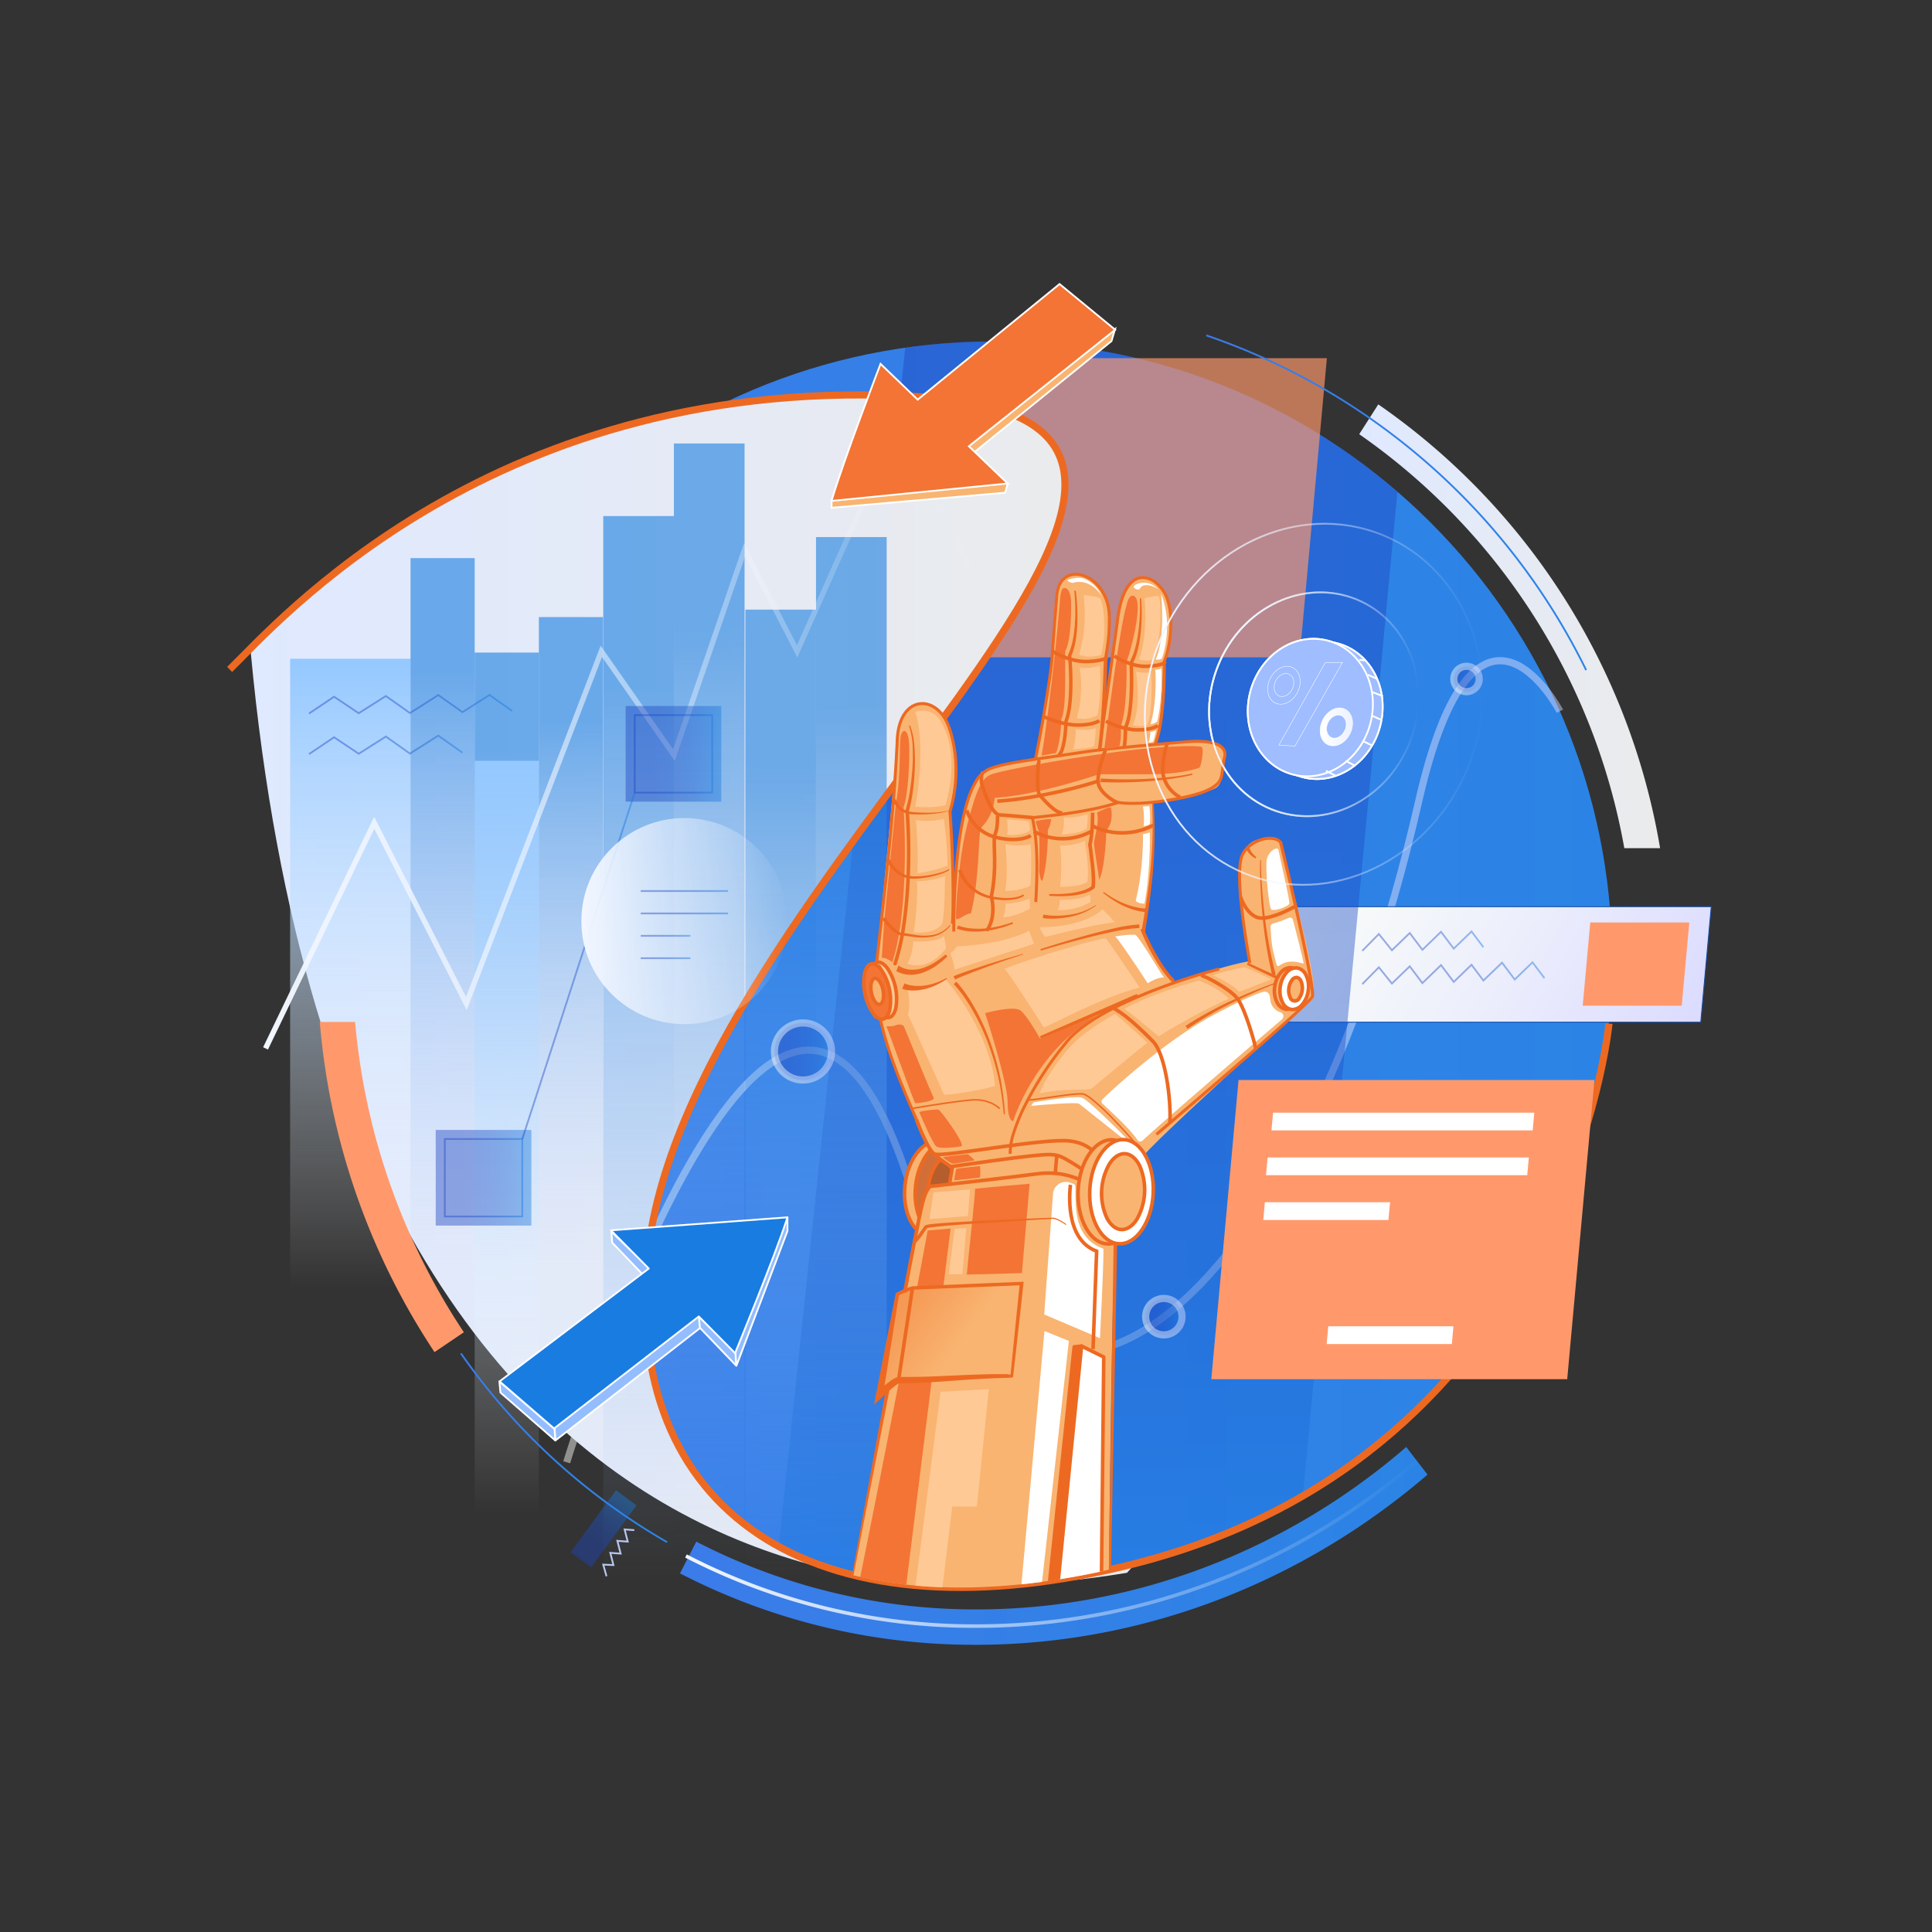 <svg xmlns="http://www.w3.org/2000/svg" xmlns:xlink="http://www.w3.org/1999/xlink" viewBox="0 0 1080 1080"><rect x="0" y="0" width="1080" height="1080" fill="#333333" stroke="none"/><defs><style>.cls-1,.cls-17,.cls-24,.cls-25,.cls-26,.cls-27,.cls-28,.cls-29,.cls-3,.cls-30,.cls-40,.cls-44,.cls-47,.cls-48,.cls-51,.cls-53,.cls-56,.cls-57,.cls-61,.cls-62,.cls-63,.cls-65,.cls-67,.cls-68,.cls-70,.cls-71,.cls-72,.cls-73{fill:none;}.cls-2{fill:url(#linear-gradient);}.cls-17,.cls-25,.cls-26,.cls-27,.cls-28,.cls-29,.cls-3,.cls-30,.cls-4,.cls-48,.cls-49,.cls-50,.cls-51,.cls-53,.cls-56,.cls-57,.cls-61,.cls-62,.cls-63,.cls-65,.cls-67,.cls-68,.cls-70,.cls-71,.cls-72,.cls-73{stroke-miterlimit:10;}.cls-17,.cls-3,.cls-63,.cls-65,.cls-67{stroke-width:4px;}.cls-3,.cls-63,.cls-65,.cls-67{opacity:0.47;}.cls-3{stroke:url(#linear-gradient-2);}.cls-4{stroke:#164da7;stroke-width:0.5px;fill:url(#linear-gradient-3);}.cls-26,.cls-27,.cls-28,.cls-29,.cls-31,.cls-5,.cls-52,.cls-53,.cls-54,.cls-55,.cls-56,.cls-57,.cls-64,.cls-66,.cls-70,.cls-71,.cls-72,.cls-73{opacity:0.43;}.cls-5{fill:url(#linear-gradient-4);}.cls-59,.cls-6{fill:#ff996c;}.cls-6{opacity:0.67;}.cls-7{fill:url(#linear-gradient-5);}.cls-8{fill:url(#linear-gradient-6);}.cls-9{fill:url(#linear-gradient-7);}.cls-10{fill:url(#linear-gradient-8);}.cls-11{fill:url(#linear-gradient-9);}.cls-12{fill:url(#linear-gradient-10);}.cls-13{fill:url(#linear-gradient-11);}.cls-14{fill:url(#linear-gradient-12);}.cls-15{fill:url(#linear-gradient-13);}.cls-16{fill:url(#linear-gradient-14);}.cls-17,.cls-32,.cls-33,.cls-34,.cls-40,.cls-41,.cls-42,.cls-44,.cls-45,.cls-46,.cls-47{stroke:#ed6921;}.cls-18{fill:#94bdff;}.cls-18,.cls-19,.cls-20,.cls-21,.cls-22,.cls-23,.cls-24,.cls-49,.cls-50{stroke:#fff;}.cls-18,.cls-19,.cls-47{stroke-linecap:round;}.cls-18,.cls-19,.cls-44{stroke-linejoin:round;}.cls-19{fill:#197ce1;}.cls-20{fill:#9fbdff;}.cls-21,.cls-22,.cls-23{stroke-width:0.25px;}.cls-21,.cls-22,.cls-26,.cls-27,.cls-28,.cls-29,.cls-30{fill-rule:evenodd;}.cls-21{fill:url(#linear-gradient-15);}.cls-22{fill:url(#linear-gradient-16);}.cls-23{fill:url(#linear-gradient-17);}.cls-25{stroke:url(#linear-gradient-18);}.cls-26{stroke:url(#linear-gradient-19);}.cls-27{stroke:url(#linear-gradient-20);}.cls-28{stroke:url(#linear-gradient-21);}.cls-29{stroke:url(#linear-gradient-22);}.cls-30{stroke:#b8c5ef;}.cls-31{fill:url(#linear-gradient-23);}.cls-32,.cls-35,.cls-46,.cls-49{fill:#f9b471;}.cls-32,.cls-33,.cls-34,.cls-40,.cls-41,.cls-42,.cls-44,.cls-45,.cls-47,.cls-61{stroke-width:2px;}.cls-33{fill:#d26f38;}.cls-34{fill:#b55d2c;}.cls-36,.cls-41{fill:#ffc995;}.cls-37{fill:#ed6921;}.cls-38,.cls-42,.cls-50{fill:#f37435;}.cls-39,.cls-45{fill:#fff;}.cls-43{fill:url(#linear-gradient-24);}.cls-46{stroke-width:2px;}.cls-48{stroke-width:3px;stroke:url(#linear-gradient-25);}.cls-51{stroke:url(#linear-gradient-30);}.cls-52{fill:url(#linear-gradient-31);}.cls-53{stroke:url(#linear-gradient-32);}.cls-54{fill:url(#linear-gradient-33);}.cls-55{fill:url(#linear-gradient-34);}.cls-56{stroke:url(#linear-gradient-35);}.cls-57{stroke:url(#linear-gradient-36);}.cls-58{fill:url(#linear-gradient-37);}.cls-60{fill:url(#linear-gradient-38);}.cls-61{stroke:url(#linear-gradient-39);}.cls-62{stroke:url(#linear-gradient-40);}.cls-63{stroke:url(#linear-gradient-41);}.cls-64{fill:url(#linear-gradient-42);}.cls-65{stroke:url(#linear-gradient-43);}.cls-66{fill:url(#linear-gradient-44);}.cls-67{stroke:url(#linear-gradient-45);}.cls-68{stroke:url(#linear-gradient-46);}.cls-69{fill:url(#linear-gradient-47);}.cls-70{stroke:url(#linear-gradient-48);}.cls-71{stroke:url(#linear-gradient-49);}.cls-72{stroke:url(#linear-gradient-50);}.cls-73{stroke:url(#linear-gradient-51);}</style><linearGradient id="linear-gradient" x1="209.2" y1="539.12" x2="901.2" y2="539.12" gradientUnits="userSpaceOnUse"><stop offset="0" stop-color="#3b7ce9"/><stop offset="1" stop-color="#2b84e5"/></linearGradient><linearGradient id="linear-gradient-2" x1="314.89" y1="592.66" x2="873.77" y2="592.66" gradientUnits="userSpaceOnUse"><stop offset="0" stop-color="#fbfef9"/><stop offset="0.52" stop-color="#eceefc"/><stop offset="1" stop-color="#dbdbff"/></linearGradient><linearGradient id="linear-gradient-3" x1="735.43" y1="481.24" x2="935.94" y2="597" xlink:href="#linear-gradient-2"/><linearGradient id="linear-gradient-4" x1="608.04" y1="190.89" x2="608.04" y2="887.35" gradientUnits="userSpaceOnUse"><stop offset="0" stop-color="#1b44c0"/><stop offset="0.31" stop-color="#1b47c2"/><stop offset="0.55" stop-color="#1b51c8"/><stop offset="0.77" stop-color="#1a62d1"/><stop offset="0.98" stop-color="#1979df"/><stop offset="1" stop-color="#197ce1"/></linearGradient><linearGradient id="linear-gradient-5" x1="140.11" y1="554.02" x2="634.64" y2="554.02" gradientUnits="userSpaceOnUse"><stop offset="0" stop-color="#dfe9ff"/><stop offset="1" stop-color="#ebebeb"/></linearGradient><linearGradient id="linear-gradient-6" x1="195.84" y1="368.25" x2="195.84" y2="719.91" gradientUnits="userSpaceOnUse"><stop offset="0" stop-color="#94c8ff"/><stop offset="1" stop-color="#fff" stop-opacity="0"/></linearGradient><linearGradient id="linear-gradient-7" x1="247.43" y1="311.99" x2="247.43" y2="707.44" gradientUnits="userSpaceOnUse"><stop offset="0.16" stop-color="#197ddf" stop-opacity="0.6"/><stop offset="1" stop-color="#acf" stop-opacity="0"/></linearGradient><linearGradient id="linear-gradient-8" x1="283.3" y1="364.78" x2="283.3" y2="707.44" xlink:href="#linear-gradient-7"/><linearGradient id="linear-gradient-9" x1="319.16" y1="344.95" x2="319.16" y2="707.44" xlink:href="#linear-gradient-7"/><linearGradient id="linear-gradient-10" x1="283.3" y1="425.28" x2="283.3" y2="845.79" xlink:href="#linear-gradient-6"/><linearGradient id="linear-gradient-11" x1="356.97" y1="288.48" x2="356.97" y2="883.65" xlink:href="#linear-gradient-7"/><linearGradient id="linear-gradient-12" x1="396.47" y1="247.91" x2="396.47" y2="883.65" xlink:href="#linear-gradient-7"/><linearGradient id="linear-gradient-13" x1="436.41" y1="340.78" x2="436.41" y2="883.65" xlink:href="#linear-gradient-7"/><linearGradient id="linear-gradient-14" x1="475.91" y1="300.23" x2="475.91" y2="883.65" xlink:href="#linear-gradient-7"/><linearGradient id="linear-gradient-15" x1="737.94" y1="406.33" x2="756.11" y2="406.33" gradientUnits="userSpaceOnUse"><stop offset="0" stop-color="#fff"/><stop offset="1" stop-color="#fff" stop-opacity="0.8"/></linearGradient><linearGradient id="linear-gradient-16" x1="708.64" y1="383.09" x2="726.81" y2="383.09" xlink:href="#linear-gradient-15"/><linearGradient id="linear-gradient-17" x1="710.96" y1="411.88" x2="754.48" y2="375.01" xlink:href="#linear-gradient-15"/><linearGradient id="linear-gradient-18" x1="675.37" y1="393.7" x2="793.49" y2="393.7" gradientUnits="userSpaceOnUse"><stop offset="0.01" stop-color="#f1f6ff"/><stop offset="1" stop-color="#f1f6ff" stop-opacity="0"/></linearGradient><linearGradient id="linear-gradient-19" x1="172.44" y1="393.6" x2="286.56" y2="393.6" xlink:href="#linear-gradient-4"/><linearGradient id="linear-gradient-20" x1="755.76" y1="545.88" x2="927" y2="546.8" gradientTransform="matrix(0.6, -0.01, -0.1, 0.99, 365.9, 6.47)" xlink:href="#linear-gradient-4"/><linearGradient id="linear-gradient-21" x1="752.66" y1="527.79" x2="866.77" y2="528.41" gradientTransform="matrix(0.6, -0.01, -0.1, 0.99, 365.9, 6.47)" xlink:href="#linear-gradient-4"/><linearGradient id="linear-gradient-22" x1="172.44" y1="416.29" x2="258.8" y2="416.29" xlink:href="#linear-gradient-4"/><linearGradient id="linear-gradient-23" x1="432.91" y1="587.79" x2="464.82" y2="587.79" xlink:href="#linear-gradient-4"/><linearGradient id="linear-gradient-24" x1="536.33" y1="2217.83" x2="446.33" y2="2283.03" gradientTransform="matrix(1, 0, 0, -1, 0, 2970)" gradientUnits="userSpaceOnUse"><stop offset="0" stop-color="#f9b471"/><stop offset="1" stop-color="#ed6921"/></linearGradient><linearGradient id="linear-gradient-25" x1="147.09" y1="409.72" x2="553.99" y2="409.72" xlink:href="#linear-gradient-18"/><linearGradient id="linear-gradient-30" x1="639.47" y1="393.7" x2="829.39" y2="393.7" xlink:href="#linear-gradient-18"/><linearGradient id="linear-gradient-31" x1="319.46" y1="875.23" x2="372.93" y2="875.23" gradientTransform="translate(59.17 621.51) scale(0.8 0.27)" xlink:href="#linear-gradient-4"/><linearGradient id="linear-gradient-32" x1="248.14" y1="658.37" x2="292.46" y2="658.37" xlink:href="#linear-gradient-4"/><linearGradient id="linear-gradient-33" x1="349.74" y1="421.42" x2="403.2" y2="421.42" xlink:href="#linear-gradient-4"/><linearGradient id="linear-gradient-34" x1="243.57" y1="658.37" x2="297.04" y2="658.37" xlink:href="#linear-gradient-4"/><linearGradient id="linear-gradient-35" x1="354.31" y1="421.42" x2="398.63" y2="421.42" xlink:href="#linear-gradient-4"/><linearGradient id="linear-gradient-36" x1="291.48" y1="539.89" x2="355.29" y2="539.89" xlink:href="#linear-gradient-4"/><linearGradient id="linear-gradient-37" x1="759.81" y1="350.09" x2="927.95" y2="350.09" xlink:href="#linear-gradient-5"/><linearGradient id="linear-gradient-38" x1="380.15" y1="864.17" x2="798.02" y2="864.17" xlink:href="#linear-gradient"/><linearGradient id="linear-gradient-39" x1="383" y1="862.21" x2="794.57" y2="862.21" xlink:href="#linear-gradient-18"/><linearGradient id="linear-gradient-40" x1="257.25" y1="809.4" x2="373.17" y2="809.4" xlink:href="#linear-gradient"/><linearGradient id="linear-gradient-41" x1="430.91" y1="587.79" x2="466.82" y2="587.79" xlink:href="#linear-gradient-2"/><linearGradient id="linear-gradient-42" x1="640.42" y1="736.02" x2="660.78" y2="736.02" xlink:href="#linear-gradient-4"/><linearGradient id="linear-gradient-43" x1="638.42" y1="736.02" x2="662.78" y2="736.02" xlink:href="#linear-gradient-2"/><linearGradient id="linear-gradient-44" x1="812.68" y1="379.56" x2="826.88" y2="379.56" xlink:href="#linear-gradient-4"/><linearGradient id="linear-gradient-45" x1="810.68" y1="379.56" x2="828.88" y2="379.56" xlink:href="#linear-gradient-2"/><linearGradient id="linear-gradient-46" x1="674.14" y1="280.9" x2="887.12" y2="280.9" xlink:href="#linear-gradient"/><linearGradient id="linear-gradient-47" x1="324.98" y1="514.6" x2="440.2" y2="515.22" xlink:href="#linear-gradient-18"/><linearGradient id="linear-gradient-48" x1="358.17" y1="498.09" x2="407" y2="498.09" xlink:href="#linear-gradient-4"/><linearGradient id="linear-gradient-49" x1="358.17" y1="510.61" x2="407" y2="510.61" xlink:href="#linear-gradient-4"/><linearGradient id="linear-gradient-50" x1="358.17" y1="523.13" x2="385.96" y2="523.13" xlink:href="#linear-gradient-4"/><linearGradient id="linear-gradient-51" x1="358.17" y1="535.65" x2="385.96" y2="535.65" xlink:href="#linear-gradient-4"/></defs><title>comission</title><g id="Layer_6" data-name="Layer 6"><path class="cls-1" d="M899.42,572.2c24.85-23.87-124-233.44-241.73-309.53-201.54-130.21-278.66,232.4-296,443.4C349.82,850,461.14,918.67,634.64,874,874.74,812.13,899.42,572.2,899.42,572.2"/><path class="cls-2" d="M555.2,190.89c191.09,0,346,154.91,346,346S737.44,887.35,546.34,887.35,209.2,728,209.2,536.89,364.11,190.89,555.2,190.89Z"/><path class="cls-3" d="M872,397.57s-47-89.66-79,50.58c-66.18,289.79-219.4,409.48-286.12,208.79C432.57,433.47,316.8,817.42,316.8,817.42"/><polygon class="cls-4" points="720.65 506.84 956.6 506.84 950.73 571.4 714.78 571.4 720.65 506.84"/><path class="cls-5" d="M434.92,868.19a329.65,329.65,0,0,0,111.42,19.16c65.74,0,128.24-18.86,181.95-51.38l52.88-561.1a344.64,344.64,0,0,0-226-84,349.42,349.42,0,0,0-49.15,3.49Z"/><polygon class="cls-6" points="542.78 200.22 741.73 200.22 726.5 367.47 527.56 367.47 542.78 200.22"/><path class="cls-7" d="M630,879.21C453.18,908,349.82,850,361.66,706.07,379,495.07,755.3,237.35,515.84,221.91S139.67,359.32,140.11,364C197.22,980.13,610,881.4,610,881.4L634.64,874"/><rect class="cls-8" x="162.19" y="368.25" width="67.3" height="351.66"/><rect class="cls-9" x="229.49" y="311.99" width="35.87" height="395.45"/><rect class="cls-10" x="265.36" y="364.78" width="35.87" height="342.66"/><rect class="cls-11" x="301.23" y="344.95" width="35.87" height="362.48"/><rect class="cls-12" x="265.36" y="425.28" width="35.87" height="420.51"/><rect class="cls-13" x="337.22" y="288.48" width="39.5" height="595.17"/><rect class="cls-14" x="376.72" y="247.91" width="39.5" height="635.74"/><rect class="cls-15" x="416.66" y="340.78" width="39.5" height="542.87"/><rect class="cls-16" x="456.16" y="300.23" width="39.5" height="583.42"/><path class="cls-17" d="M128.37,374.21c24.85-23.87,148-167.74,387.47-152.3S379,495.07,361.66,706.07C349.82,850,461.05,918.31,634.64,874,876.83,812.13,899.42,572.2,899.42,572.2"/><path class="cls-18" d="M310.42,805.27l-.82-13.49c29.84-21.65,80.21-70.2,82-71.31s-1.49,12.53,0,21.7Z"/><path class="cls-18" d="M411.65,763.46l-.82-7.07c4.15-6.06-11.45-36.88,0-32.65-11.45-9.38,8.92-28.84,29.37-43.21v7.58Z"/><path class="cls-18" d="M411.51,763.37l-20.26-21.13-.57-6.22,20.4,19.69Z"/><path class="cls-18" d="M362.52,715.81l-20.26-21.13-.57-6.23,20.4,19.7Z"/><path class="cls-18" d="M310.38,805.2l-30.64-26.75-.57-6.22L310,798.82Z"/><path class="cls-19" d="M362.68,709.12l-83.4,63.08,30.45,26.32,80.91-62.62,20.27,20.51s22.33-54.18,29.29-75.91l-98.66,7.27Z"/><path class="cls-20" d="M771.58,405.59c-5.28,20.81-24.68,33.62-43.16,28.92s-29.41-25.2-24.12-46S729,354.9,747.45,359.59,776.86,384.79,771.58,405.59Z"/><path class="cls-20" d="M766.13,404.07c-5.28,20.8-24.68,33.61-43.16,28.92s-29.41-25.21-24.13-46,24.69-33.61,43.16-28.92S771.41,383.27,766.13,404.07Z"/><path class="cls-21" d="M754.72,410.06c2.67-5.49,1.38-11.62-2.87-13.68s-9.86.72-12.52,6.21-1.38,11.62,2.87,13.68S752.06,415.56,754.72,410.06Zm-3-1.62c1.61-3.33.83-7-1.74-8.29s-6,.44-7.59,3.76-.83,7,1.74,8.29S750.07,411.76,751.69,408.44Z"/><path class="cls-22" d="M725.42,386.82c2.67-5.49,1.38-11.62-2.87-13.68s-9.86.72-12.52,6.21S708.65,391,712.9,393,722.76,392.32,725.42,386.82Zm-3-1.62c1.61-3.33.83-7-1.74-8.29s-6,.44-7.59,3.76-.83,7,1.74,8.29S720.77,388.52,722.39,385.2Z"/><path class="cls-23" d="M723.88,417.07l-9-.53,26-46.22h9.56Z"/><path class="cls-24" d="M759.94,368.83l3.47.46"/><path class="cls-24" d="M764.63,377.19l5.25,2.37"/><path class="cls-24" d="M767.12,386.9l5.81,2.2"/><path class="cls-24" d="M766.68,400l5.25,2.31"/><path class="cls-24" d="M761.63,414.14l5.08,2.45"/><path class="cls-24" d="M752.17,425.28l5.55,2.89"/><path class="cls-24" d="M741.24,430.88l5.55,2.89"/><path class="cls-25" d="M789,412.56c-11.76,33.12-45.79,51.14-75.75,40.78S668.09,408,679.86,374.83s45.79-51.14,75.75-40.78S800.77,379.43,789,412.56Z"/><polyline class="cls-26" points="172.72 398.89 186.74 389.47 200.53 398.69 215.71 389.07 229.16 398.6 245.01 388.54 258.51 398.1 273.64 388.5 286.27 397.45"/><polyline class="cls-27" points="863.33 546.75 856.69 537.95 846.74 547.55 839.65 538.14 829.23 548.12 822.59 539.31 812.64 548.91 805.55 539.5 795.13 549.56 788.06 540.17 778.09 549.8 770.78 540.73 761.51 550.15"/><polyline class="cls-28" points="761.51 531.54 770.78 522.12 778.09 531.2 788.06 521.57 795.13 530.95 805.55 520.89 812.64 530.31 822.59 520.7 829.23 529.51"/><polyline class="cls-29" points="172.72 421.56 186.74 412.13 200.53 421.35 215.71 411.73 229.16 421.26 245.01 411.2 258.51 420.77"/><polyline class="cls-30" points="339.04 881.13 337.21 874.63 342.9 874.88 341.16 868.05 346.93 868.48 345.11 861.34 350.9 861.77 349.16 854.96 354.58 855.36"/><circle class="cls-31" cx="448.87" cy="587.79" r="15.96"/><path class="cls-32" d="M524.78,638c4.27.47,8,3.69,10.4,8.79s3.57,11.91,2.77,19.28-3.38,13.79-6.86,18.23-7.78,6.8-12.05,6.33-8-3.69-10.4-8.78-3.57-11.92-2.77-19.28,3.38-13.79,6.86-18.23S520.51,637.54,524.78,638Z"/><path class="cls-33" d="M530.7,638.28c4.27.46,8,3.68,10.4,8.78s3.58,11.92,2.77,19.28-3.38,13.79-6.86,18.23-7.78,6.8-12,6.34-8-3.69-10.4-8.79-3.57-11.91-2.77-19.28,3.39-13.79,6.87-18.23S526.44,637.81,530.7,638.28Z"/><path class="cls-34" d="M529.56,647.08c2.19.24,4.19,2.22,5.53,5.71a31.88,31.88,0,0,1-2.81,25.76c-2.06,3.11-4.44,4.62-6.63,4.38s-4.2-2.23-5.54-5.71a32,32,0,0,1,2.81-25.76C525,648.35,527.36,646.84,529.56,647.08Z"/><path class="cls-35" d="M733.81,556.55c3.88-5.18-10.88-58.77-18.7-86.26-27.5-8.16-25.43,21.09-16.48,67-17.51,3-41.06,12.47-42.21,11.81-3.39-1.94-17.75-24.8-17.23-27.49,8.91-45.76,3.95-72.8,5.64-73.13,42.94-8.28,35.83-5.62,39.32-21s-13.8-13.28-13.8-13.28l-25.52,2c5-10.39,4.63-31.55,5.77-46.38a37.51,37.51,0,0,0,2.67-10.55c3.9-27.53-8.36-40.91-20-34.1-5.66,3.31-7.91,17.79-9.64,30.14-1.57,11.18-5.08,33.13-7.52,48.21A290.89,290.89,0,0,0,618.28,368c2.28-12.17,2.56-23.67,1-30.32-3.44-14.68-17-18-21.94-15.65-9.1,4.29-7.83,17.71-9.1,47.11-2.58,17.56-4.72,31.95-9.51,54.3-.81,3.78-28.19,2-32.47,11.65-15.78,35.63-11.61,72.85-13.45,82.77,0-16.53-.28-43.67-1.61-63.43-.17-2.57,2-12.35,2.64-19.34,4.52-50.77-29.78-47.95-31.56-28.12-3.29,36.75-9.08,101.23-13.5,139.87-2,17.85,24.19,87.32,32.16,97.27.94,1.18,2.06,4,10.55,7.25-.44,1.64.72,8.49,0,10-1.62,3.53-11.87-.64-13.48,4.35-6.33,19.54-30.61,159.72-41.48,214.74,39.64,10,88.14,9.46,143.41-3,.26-32.33,1.8-168.73,3.57-178.18,2.43-12.94,13.26-44.94,13.26-49.79S729,563,733.81,556.55Z"/><path class="cls-36" d="M633.17,405.38c4.07-8.51,3-23.49,1.88-29.91a27.34,27.34,0,0,0,8.37.49c.5,7.14.76,23-2.21,29.42A16.5,16.5,0,0,1,633.17,405.38Z"/><path class="cls-37" d="M601.34,330.15a109.54,109.54,0,0,1,.89,18.46,76.12,76.12,0,0,1-.88,9.26,37.66,37.66,0,0,1-2.58,9.06h0l.09-.52a161.31,161.31,0,0,1,.66,18.65c-.07,3.11-.26,6.23-.64,9.35a39.94,39.94,0,0,1-2.1,9.27l.07-.36a76.86,76.86,0,0,1-.82,9.93,38.89,38.89,0,0,1-1,4.93,18.75,18.75,0,0,1-.9,2.46,6.9,6.9,0,0,1-1.67,2.35l-1.25-1.56a8.65,8.65,0,0,0,1.9-3.8,37.68,37.68,0,0,0,1-4.68,77.83,77.83,0,0,0,.79-9.66v-.18l.07-.17a38.11,38.11,0,0,0,2-8.78c.37-3,.56-6.08.63-9.15a159.39,159.39,0,0,0-.65-18.41l0-.25.11-.27h0a35.56,35.56,0,0,0,2.69-8.52,73.61,73.61,0,0,0,1.13-9,108.25,108.25,0,0,0-.34-18.27Z"/><path class="cls-37" d="M637.92,334.44a108.63,108.63,0,0,1-.19,18.48,73.72,73.72,0,0,1-1.43,9.19,37.28,37.28,0,0,1-3.1,8.89h0l.12-.52c.24,6.17.35,12.36,0,18.56a91.12,91.12,0,0,1-.89,9.3A35.82,35.82,0,0,1,630,407.5l.09-.42a65.51,65.51,0,0,1-.64,10.88l-2-.33a62.51,62.51,0,0,0,.61-10.55v-.22l.1-.21A33.63,33.63,0,0,0,630.5,398a85.53,85.53,0,0,0,.87-9.09c.3-6.1.19-12.24,0-18.38v-.25l.14-.27h0a35.86,35.86,0,0,0,3.21-8.34,74.18,74.18,0,0,0,1.69-8.94,108.13,108.13,0,0,0,.79-18.26Z"/><path class="cls-38" d="M518.6,687.84c-10.9,58.95-28.78,149.84-37.72,193.72a228.3,228.3,0,0,0,25.74,4.31l24.76-199.1-9.52.81Z"/><path class="cls-39" d="M677.87,567.65c-23.45,12.5-50,35.7-61.61,46.87a1.64,1.64,0,0,0,0,2.37c5.57,5.25,15.48,14.19,19.55,20.33a1.88,1.88,0,0,0,2.79.44c11.89-10.95,53-46.44,78-67.82a2.34,2.34,0,0,0-.86-4,8,8,0,0,1-5.57-6.45l-.39-2.59a2.84,2.84,0,0,0-3.5-2.36C702.6,555.42,696.32,557.8,677.87,567.65Z"/><path class="cls-40" d="M532.49,651.64,530.73,662m60-16-.83,10"/><path class="cls-39" d="M614.89,748.05l-31.18-13.26,4.93-67.21a7.15,7.15,0,0,1,10-6.29l1.84.69c2.8,1-4.83,28.69,16.24,36C617.38,698.24,614.89,748.05,614.89,748.05Z"/><path class="cls-37" d="M619.83,877.55l1.23-.29,3.49-184.8-2,0Z"/><path class="cls-36" d="M692.78,554.39c-4.07-4.07-11.39-7.75-14.54-9.09,5-2.15,13.48-3.9,17.09-4.5,3,.52,11.44,4.67,15.27,6.69Z"/><path class="cls-37" d="M531,453.72l-.79-.26-.06.18,0,.18Zm-29.53-37.79.83,0v0ZM489.79,540.41l-.83-.09Zm43.49-24c1.22-22.35-1-59-1.46-62.83l-1.66.21c.47,3.73,2.67,40.29,1.45,62.52ZM531.78,454c2.75-8.4,6.4-28.2-.49-47.72l-1.57.56c6.72,19.05,3.15,38.45.48,46.64Zm-.49-47.72c-3.48-9.87-11-15-18-13.6s-12.64,9.07-12.64,23.27h1.66c0-13.88,5.48-20.5,11.3-21.64s12.81,3.11,16.13,12.53Zm-30.66,9.63c-2.13,45.78-8.83,97.79-11.67,124.43l1.66.18c2.83-26.59,9.54-78.68,11.67-124.53ZM489,540.32c-1.8,16.83,3.3,36.4,9.28,53.2,3,8.41,6.23,16.16,8.95,22.55s4.94,11.41,5.92,14.39l1.58-.52c-1-3.07-3.25-8.17-6-14.53s-5.94-14.09-8.92-22.45c-6-16.75-10.95-36-9.19-52.46Z"/><path class="cls-37" d="M551.79,430.46l-.37-.75Zm132.77-7.36-.81-.18ZM625.2,448.55l.12-.82-.2,0-.19.07Zm-18.77-28.23-.12-.82Zm55.63-5.55.08.83ZM534,520.68a416.61,416.61,0,0,1,2.2-43.69c1.14-10.29,2.87-20.66,5.48-29a48.69,48.69,0,0,1,4.58-10.72,15.48,15.48,0,0,1,5.89-6l-.74-1.49a17.07,17.07,0,0,0-6.58,6.67,50.17,50.17,0,0,0-4.74,11.09c-2.66,8.51-4.4,19-5.55,29.34a417.32,417.32,0,0,0-2.2,43.87Zm149.74-97.76c-.6,2.71-.88,4.93-1.11,6.78a27.53,27.53,0,0,1-.77,4.59,7.19,7.19,0,0,1-1.92,3.25,18.21,18.21,0,0,1-4.87,3.22l.75,1.49a19.76,19.76,0,0,0,5.3-3.53,8.93,8.93,0,0,0,2.34-4,30.26,30.26,0,0,0,.83-4.85,63.68,63.68,0,0,1,1.07-6.63Zm-8.67,17.84c-4.6,2.31-13.89,4.55-23.69,6s-19.88,2-26.07,1l-.25,1.65c6.44,1,16.74.41,26.56-1s19.34-3.68,24.2-6.12Zm-50.15,7c-15.75,5.33-38.87,7.48-49.19,8.66l.19,1.66c10.22-1.17,33.57-3.34,49.53-8.75Zm-48.57,9.49c1.82,9.59,3.39,19.72,1.82,46.95l1.67.1c1.57-27.35,0-37.62-1.86-47.36Zm-24.2-26.06c3.67-1.83,9.17-3.12,17.87-4.57s20.42-3,36.53-5.48l-.25-1.65c-16.07,2.45-27.86,4-36.56,5.49s-14.41,2.76-18.33,4.72Zm54.4-10.05c13.16-2,45-4.6,55.58-5.55l-.15-1.66c-10.56.95-42.45,3.54-55.68,5.56Zm55.58-5.55c7.53-.68,13.4-.3,17.15,1a7.67,7.67,0,0,1,3.85,2.55,4.49,4.49,0,0,1,.61,3.74l1.62.36a6.12,6.12,0,0,0-.87-5.06,9.26,9.26,0,0,0-4.66-3.16c-4.09-1.46-10.24-1.8-17.85-1.12Z"/><path class="cls-40" d="M609.19,471.46c.77,6.48,2.77,18.61,1.83,24.66"/><path class="cls-37" d="M588.32,364.68l-.83-.06v.06Zm2.38-31,.83.07h0Zm-3.21,31c0,2.89-1,11.16-2.72,22s-4,24.19-6.68,37.2l1.64.33c2.64-13,5-26.41,6.69-37.27s2.74-19.24,2.74-22.29Zm4-31c.32-5.38,2.25-8.69,4.79-10.38s5.9-1.89,9.32-.67c6.83,2.45,13.67,10.5,13.67,22.31H621c0-12.46-7.22-21.17-14.77-23.88-3.78-1.35-7.71-1.21-10.8.85s-5.19,5.94-5.54,11.67ZM619.31,345c0,11.64-.75,13.82-2.12,23.21l1.65.24C620.2,359.06,621,356.74,621,345Zm-29.44-11.38c-.48,5.62-1.62,19.7-2.38,31l1.66.11c.76-11.33,1.9-25.39,2.38-31Z"/><path class="cls-40" d="M618.06,368c-.87,35.07-3.36,51-3.36,51"/><path class="cls-37" d="M624.68,347l.82.12h0Zm27.78-12.35-.78.28Zm-1.66,35.22-.76-.34-.07.17v.18Zm-25.3-22.77c1-8.65,2.93-14.45,5.26-18.11s5-5.12,7.6-5.28a11.11,11.11,0,0,1,7.78,3.1,20,20,0,0,1,5.54,8.12l1.56-.57a21.62,21.62,0,0,0-6-8.81,12.78,12.78,0,0,0-9-3.51c-3.25.2-6.37,2.08-8.9,6.06s-4.49,10-5.51,18.81Zm26.18-12.17c1.94,5.34,2.33,12.18,1.82,18.65S651.59,366,650,369.5l1.53.67a55.66,55.66,0,0,0,3.59-16.49c.52-6.58.14-13.7-1.92-19.35Zm-27.83,12L615,410l1.65.24,8.87-63.11Zm26.12,23c.1,5.33,0,14-.73,22.74s-2,17.44-4.16,22.84l1.54.62c2.28-5.65,3.57-14.56,4.28-23.32s.84-17.53.74-22.91Z"/><path class="cls-37" d="M644.88,448.58a258.39,258.39,0,0,1-.21,36.49c-.93,12.14-2.73,24.2-4.59,36.2l-2-.32c2-12,4-23.94,5.14-36a257.62,257.62,0,0,0,.79-36.33Z"/><path class="cls-37" d="M581.62,530.58c9-2.91,18.1-5.64,27.25-8.13,4.58-1.24,9.18-2.42,13.82-3.46a84.28,84.28,0,0,1,14.22-2.21v2a81,81,0,0,0-13.86,1.89c-4.63.93-9.23,2-13.82,3.16-9.17,2.29-18.3,4.83-27.36,7.56Z"/><path class="cls-40" d="M581.71,580.14l54.2-23.62"/><path class="cls-37" d="M715,471c3.38,13.84,8.21,34.48,12,52.12,1.9,8.83,3.53,16.9,4.58,23,.53,3.05.91,5.59,1.11,7.48.1,1,.15,1.72.16,2.29a6.21,6.21,0,0,1,0,.69,1.78,1.78,0,0,1,0,.2.31.31,0,0,1,0,.07l1.53.66a4.25,4.25,0,0,0,.21-1.63c0-.65-.06-1.48-.16-2.45-.21-2-.6-4.53-1.13-7.59-1.06-6.13-2.69-14.22-4.59-23.06-3.79-17.66-8.62-38.31-12-52.16Zm17.76,85.84v0l0,.07-.15.22c-.14.18-.34.41-.58.68-.5.56-1.2,1.28-2.08,2.15-1.76,1.74-4.23,4.05-7.24,6.81-6,5.5-14.19,12.74-23.2,20.62-18,15.76-39.39,34-53.57,46.09l1.08,1.27c14.18-12,35.55-30.34,53.58-46.1,9-7.88,17.2-15.13,23.24-20.65,3-2.76,5.5-5.09,7.28-6.85.89-.89,1.62-1.63,2.15-2.22.26-.3.48-.56.66-.79a3.72,3.72,0,0,0,.41-.66Z"/><path class="cls-37" d="M694.36,478.3l.77.33ZM596.51,582.19l-.64-.53Zm103-43.93c-1.47-8.32-3.55-20.94-4.76-32.67-.61-5.86-1-11.48-1-16.22s.42-8.53,1.35-10.74l-1.54-.65c-1.06,2.55-1.47,6.6-1.47,11.39a162,162,0,0,0,1,16.39c1.22,11.79,3.31,24.45,4.77,32.79Zm-4.41-59.63c1.7-4.07,5.89-7.12,10.23-8.46a14.16,14.16,0,0,1,6.09-.61,5.84,5.84,0,0,1,4.07,2.21l1.35-1a7.49,7.49,0,0,0-5.17-2.89,15.83,15.83,0,0,0-6.83.67c-4.65,1.43-9.33,4.75-11.28,9.4Zm-13.76,62.24a337.84,337.84,0,0,0-45,15.32c-16.59,7.06-32.57,15.84-40.54,25.47l1.28,1.06c7.69-9.28,23.33-17.94,39.91-25a337.7,337.7,0,0,1,44.73-15.24Zm-85.5,40.79a190.68,190.68,0,0,0-23.57,35.86,105.57,105.57,0,0,0-6.4,15.6,36.09,36.09,0,0,0-2,11.91l1.67-.1a34.44,34.44,0,0,1,1.88-11.32,104,104,0,0,1,6.3-15.35,189.23,189.23,0,0,1,23.36-35.54Z"/><path class="cls-37" d="M698.55,473.89a5.4,5.4,0,0,0,.5,1.4,9.66,9.66,0,0,0,.86,1.39,11.93,11.93,0,0,0,2.38,2.38l-.52.81a13.07,13.07,0,0,1-3-2.22,12.49,12.49,0,0,1-1.23-1.46,7.6,7.6,0,0,1-.95-1.82Z"/><path class="cls-37" d="M534.6,548.76a64,64,0,0,1,6.19,8c1.89,2.77,3.56,5.68,5.17,8.61a126,126,0,0,1,8,18.33A148.19,148.19,0,0,1,559.29,603a159.17,159.17,0,0,1,2.52,19.81l-.72.05a158.66,158.66,0,0,0-2.82-19.65,147.49,147.49,0,0,0-5.54-19,125.33,125.33,0,0,0-8.24-18c-1.64-2.86-3.32-5.7-5.22-8.38a62.48,62.48,0,0,0-6.11-7.65Z"/><path class="cls-41" d="M490.44,537.92c1.6-.34,3.61.71,5.57,3.3a30.6,30.6,0,0,1,4.76,22.27c-.74,3.17-2.14,4.94-3.74,5.29s-3.61-.71-5.58-3.3a30.5,30.5,0,0,1-4.75-22.27C487.43,540.05,488.83,538.27,490.44,537.92Z"/><path class="cls-42" d="M487.05,538.83c1.61-.34,3.61.71,5.58,3.3a30.53,30.53,0,0,1,4.75,22.27c-.73,3.16-2.13,4.94-3.74,5.29s-3.61-.71-5.57-3.3a30.44,30.44,0,0,1-4.76-22.27C484.05,541,485.45,539.18,487.05,538.83Z"/><path class="cls-43" d="M565.6,769.2l5.49-51.75c-3,0-60.42,2.46-60.42,2.46-1.21,0-7,2.43-9.07,3.57l-10,56.21c1.32-1.2,8.54-8.11,10.94-8.11C524.13,771.58,542.63,769.2,565.6,769.2Z"/><path class="cls-37" d="M564.93,768.46c1.66-17.11,3.35-34.09,5.16-51.12l1,1.11L536,719.88l-17.54.72-4.38.17-2.2.09-1.09,0a1.44,1.44,0,0,0-.37.05c-.14,0-.3.07-.46.11a54.12,54.12,0,0,0-7.89,3.29h0l.51-.71-9,56.39-3.3-1.82h0a87.25,87.25,0,0,1,7.53-6.28,20.15,20.15,0,0,1,2.25-1.41l.66-.32.8-.29a5.52,5.52,0,0,1,1.09-.16h.6c1.59,0,3.18,0,4.78,0,6.36,0,12.74-.24,19.13-.52s12.79-.6,19.2-.81q4.81-.16,9.63-.23l4.81,0h1.09l1,0C563.53,768.29,564.21,768.38,564.93,768.46Zm1.34,1.49c-.89.09-1.81.19-2.74.25l-1.41.07-1.31,0-4.78.16q-4.78.19-9.57.48c-6.38.38-12.76.87-19.15,1.31s-12.81.82-19.24,1c-1.61.06-3.22.08-4.83.11h-.61c-.11,0,0,0-.09,0l-.32.13-.41.22A16.72,16.72,0,0,0,500,775a85.42,85.42,0,0,0-7,6.21h0l-4.42,3.93,1.12-5.75,10.94-56.05.09-.49.42-.21h0c1.36-.72,2.7-1.3,4.07-1.89a41.47,41.47,0,0,1,4.23-1.56c.19-.06.38-.11.61-.16a4.41,4.41,0,0,1,.71-.08l1.1,0,2.19-.08,4.39-.18,17.55-.72,35.11-1.43,1.11-.05-.12,1.15C570.23,735,568.27,752.55,566.27,770Z"/><path class="cls-44" d="M520.06,663.2c14.56-1.62,46.74-5.27,59-6.94,15.26-2.08,24.27,2.78,32.6,6.94,6.66,3.33,12.94,17.34,15.26,23.93"/><path class="cls-44" d="M512.3,625.92c2.09,5.65,7,17.38,10,19.14,3.76,2.2,61.27-9.11,75.92-7.22,8.45,1.1,11.7,4.66,14.28,6.73"/><path class="cls-44" d="M520.28,663.15c-.79.26-2.67,2-4.55,9.22s-7.63,37.23-10,50.14"/><path class="cls-37" d="M586.79,883.69c1.68-.24,3.38-.51,5.07-.78l12.78-130.43-4.16.4Z"/><path class="cls-37" d="M604.54,751.48l-4.15.41a1,1,0,0,0-.9.89L585.78,883.83l2-.28L601.39,753.8l2.13-.21L590.84,883.07l2-.32,12.75-130.17a1,1,0,0,0-.28-.81A1,1,0,0,0,604.54,751.48Z"/><path class="cls-39" d="M591.68,882.94q11.82-1.86,24.1-4.51L617,758.59l-12.43-6.15Z"/><path class="cls-37" d="M617.46,757.69,605,751.54a1,1,0,0,0-1.44.8L590.66,883.1l2-.32L605.43,754,616,759.21l-1.24,119.44,2-.43L618,758.6A1,1,0,0,0,617.46,757.69Z"/><path class="cls-40" d="M598.38,662.3c-.27,2.4-3.73,30.37,14.64,37.12l-2,54.7"/><path class="cls-37" d="M704.88,480.85c0,5.39.29,10.77.67,16.14s.91,10.74,1.57,16.08a233.69,233.69,0,0,0,6,31.66l-1.94.5a235.44,235.44,0,0,1-5.28-32q-.81-8.07-1.2-16.16c-.27-5.4-.41-10.8-.3-16.2Z"/><path class="cls-37" d="M715.58,549c-4.56,1.63-9.06,3.46-13.5,5.4s-8.85,4-13.19,6.14a206.94,206.94,0,0,0-25.06,14.59l-1.12-1.65a207.38,207.38,0,0,1,25.64-14.07q6.61-3.09,13.38-5.83c4.51-1.83,9.06-3.55,13.69-5.07Z"/><path class="cls-40" d="M622.74,563.77c8.38,4.45,20.14,16.81,21.48,18.07,7.18,6.78,10.55,32.73,9.75,46.3"/><path class="cls-40" d="M671.2,545.17c1.57,0,15.45,7.07,20.16,12.57s10.74,27.77,10.74,29.08"/><path class="cls-37" d="M697.53,538.12c4.91,2.29,9.84,4.57,14.79,6.74,1.25.54,2.45,1.07,3.72,1.51s2.57,1,3.82,1.61a22.67,22.67,0,0,1,7,4.82l-1.51,1.3a20.89,20.89,0,0,0-6.27-4.48c-1.17-.61-2.39-1.14-3.63-1.64s-2.55-1.06-3.78-1.62c-4.93-2.3-9.8-4.68-14.66-7.09Z"/><path class="cls-37" d="M509.14,619.31c8.41-1.42,16.84-2.76,25.31-3.88,2.11-.28,4.23-.54,6.36-.76a33.23,33.23,0,0,1,6.47-.2,22.25,22.25,0,0,1,6.32,1.5,16.31,16.31,0,0,1,5.52,3.49l-.61.58a15.68,15.68,0,0,0-5.23-3.29,21.14,21.14,0,0,0-6.08-1.43,31.7,31.7,0,0,0-6.3.2c-2.12.22-4.23.48-6.34.76-8.44,1.13-16.87,2.48-25.27,3.91Z"/><path class="cls-37" d="M575.35,614.42c1.41,0,2.89-.25,4.34-.44l4.39-.61,8.78-1.25c2.93-.39,5.86-.77,8.83-1,.74-.07,1.49-.08,2.24-.1l1.14,0,.63.12.56.19a18.27,18.27,0,0,1,3.87,2.38,129.68,129.68,0,0,1,13,12.1c4.1,4.29,8.12,8.58,11.91,13.2l-.67.5c-3.71-4.52-7.77-8.86-11.85-13.1a127.35,127.35,0,0,0-12.92-12,17.83,17.83,0,0,0-3.66-2.26l-.48-.17-.46-.08-1.08,0c-.72,0-1.45,0-2.18.1-2.93.22-5.85.6-8.78,1l-8.77,1.25-4.39.62c-1.47.19-2.92.4-4.46.45Z"/><path class="cls-40" d="M532.47,652.72a73.65,73.65,0,0,1-10.75-8"/><path class="cls-40" d="M530.36,652.3c11.7-1.69,37.19-5.26,45.59-6.1,10.5-1.05,14.08-1.47,19.33,1.47,4.2,2.36,9,5.47,10.92,6.73"/><path class="cls-39" d="M720.36,513.11a57.27,57.27,0,0,1-8.82,3.2,1.7,1.7,0,0,0-1.29,1.74c.55,10.5,1,12.2,3.26,20.7.93,3.46,1.67-.84,7.88-1.18,4.67-.26,7.51,1.8,7.29.62-.75-4.07-4.5-18.59-5.91-24A1.73,1.73,0,0,0,720.36,513.11Z"/><path class="cls-32" d="M721.84,540.94a6.64,6.64,0,0,1,5.07,3.83,14.46,14.46,0,0,1,1.38,8.56,15.1,15.1,0,0,1-3.42,8.1A7.08,7.08,0,0,1,719,564.2a6.64,6.64,0,0,1-5.07-3.83,14.55,14.55,0,0,1-1.38-8.57,15.15,15.15,0,0,1,3.43-8.1A7.06,7.06,0,0,1,721.84,540.94Z"/><path class="cls-45" d="M724.9,541.07a6.65,6.65,0,0,1,5.07,3.82,14.57,14.57,0,0,1,1.38,8.57,15.14,15.14,0,0,1-3.42,8.1,7.09,7.09,0,0,1-5.88,2.76A6.65,6.65,0,0,1,717,560.5a14.57,14.57,0,0,1-1.38-8.57,15.14,15.14,0,0,1,3.42-8.1A7.07,7.07,0,0,1,724.9,541.07Z"/><path class="cls-40" d="M693.46,501.27c.93,3.1,4.12,9.75,9.41,11.58s16.46-3.48,21.38-6.36"/><path class="cls-39" d="M720.81,504.86c0-2.49-6.15-29.32-6.15-29.77-.48-2.21-5.61.63-6.52,5.43s1.13,27.28,2.63,28C712.89,509.45,720.81,506.55,720.81,504.86Z"/><path class="cls-38" d="M563.29,616.15c0-9-8.38-36.93-12.58-49.76,5.24-1.49,16.51-3.88,19.65-1.57s8.64,11.43,11,15.71l35.09-14.14c-29.54,14.66-45.65,46.27-50,60.24C565.38,626.89,563.29,625.16,563.29,616.15Z"/><path class="cls-38" d="M508.07,414.35c-.65-7.25-3.5-6.37-4.15-4.05-1.59,2.57,0,23.16-3.08,38.53l-6.59,66.39-1.32,20.17c2-.19,4.74,1.55,5.84,2.45,8.16-24.09,7.61-67.88,6.31-86.77C507.51,445.89,508.88,423.42,508.07,414.35Z"/><path class="cls-37" d="M508.78,405.71a39.55,39.55,0,0,1,2.4,11.84,107.64,107.64,0,0,1,.19,12.05c-.14,4-.47,8-1,12a76.21,76.21,0,0,1-2.34,11.93h0l.05-.4c.55,7.2.79,14.39.83,21.59s-.15,14.4-.59,21.59-1.13,14.36-2.21,21.5A128.51,128.51,0,0,1,501.31,539a1,1,0,0,1-1.26.63,1,1,0,0,1-.64-1.26h0a127.24,127.24,0,0,0,4.75-20.8c1.07-7.05,1.76-14.18,2.2-21.32s.62-14.29.58-21.45-.28-14.31-.83-21.43v-.19l.06-.21h0a74.47,74.47,0,0,0,2.59-11.53c.6-3.92,1-7.88,1.29-11.85a110.25,110.25,0,0,0,.14-11.92,39,39,0,0,0-2-11.64v0a.32.32,0,0,1,.19-.42A.32.32,0,0,1,508.78,405.71Z"/><path class="cls-37" d="M499.25,445.73a1.67,1.67,0,0,1,.7.35,2.8,2.8,0,0,1,.3.31,4.88,4.88,0,0,1,.38.53c.22.33.41.64.59.95.37.63.73,1.23,1.11,1.81A7.62,7.62,0,0,0,505,452.4c.64.29,1.34.62,1.94.87a8.28,8.28,0,0,0,1.94.52c1.37.2,2.81.28,4.24.37a74.81,74.81,0,0,0,8.6.1c1.44-.07,2.87-.19,4.29-.37a24.68,24.68,0,0,0,4.21-.82l.08.18a24.14,24.14,0,0,1-4.22,1.06c-1.43.26-2.87.45-4.31.6a76.35,76.35,0,0,1-8.68.35c-1.45,0-2.89,0-4.38-.16a9,9,0,0,1-2.27-.48c-.74-.26-1.35-.52-2-.79a6.11,6.11,0,0,1-2-1.39,14.36,14.36,0,0,1-1.51-1.74c-.44-.6-.85-1.22-1.25-1.82-.2-.29-.4-.59-.59-.85a4,4,0,0,0-.27-.34c-.06-.07-.06,0-.08-.07v0l.06,0a.31.31,0,0,0,.18.05Z"/><path class="cls-37" d="M497.39,480.29a18.48,18.48,0,0,0,5.73,7.12,12.66,12.66,0,0,0,4.09,2,18.12,18.12,0,0,0,4.63.49,50.3,50.3,0,0,0,9.53-1.06c1.58-.32,3.14-.69,4.68-1.16.77-.23,1.53-.48,2.27-.78.36-.15.73-.31,1.07-.49a2.86,2.86,0,0,0,.87-.62l.48.33a3.38,3.38,0,0,1-1,.84c-.36.21-.74.39-1.11.56-.76.34-1.52.62-2.3.89-1.54.53-3.12,1-4.7,1.35a51.84,51.84,0,0,1-9.71,1.44,20.37,20.37,0,0,1-5-.36,14.44,14.44,0,0,1-4.67-2.08,18.74,18.74,0,0,1-3.77-3.39,20.73,20.73,0,0,1-2.84-4.23Z"/><path class="cls-37" d="M494.73,512.68a32.43,32.43,0,0,0,6.95,7.66,7.29,7.29,0,0,0,2.13,1.12,1.67,1.67,0,0,0,.53.11l.26,0,.36,0a10.33,10.33,0,0,1,1.4.16c1.8.28,3.53.63,5.28.88a29.17,29.17,0,0,0,10.46-.1,16.29,16.29,0,0,0,8.81-5.36l.37.3a17,17,0,0,1-9,5.9,30.38,30.38,0,0,1-10.83.49c-1.79-.19-3.57-.49-5.31-.7-.43-.05-.86-.09-1.27-.1h-.3l-.41,0a3.26,3.26,0,0,1-.78-.14,8.7,8.7,0,0,1-2.64-1.25,25.7,25.7,0,0,1-4.18-3.64,44.26,44.26,0,0,1-3.5-4.22Z"/><path class="cls-39" d="M603.22,617c-1.33-.94-18.45.4-26.84,1.19l1.47-2c7.72-1.34,24-3.7,27.16-2.48s18.34,16.13,25.51,23.44h-1.93C620.68,630.83,604.54,618,603.22,617Z"/><path class="cls-38" d="M521.89,613.48c-1.1-1.79-11.89-28.19-16.52-39.56-.62-1.53-3.54-1.37-5.05-.68-2.62,1.2-5.68-.48-4.44,1.41.45.7,15.21,42.09,15.8,42.09S523.28,615.74,521.89,613.48Z"/><path class="cls-38" d="M523.3,640.78c-1.65-1.32-6.95-13.22-9.39-19-.27-.62,9.39-1.86,10.73-1.45s15.49,19.93,12.7,20.45S525.37,642.43,523.3,640.78Z"/><path class="cls-32" d="M621.83,637.15c4.74.23,9,3.54,12,9s4.71,12.83,4.32,21-2.8,15.34-6.32,20.44-8.1,8-12.83,7.76-9-3.53-12-9-4.71-12.83-4.32-21S605.47,650,609,644.92,617.09,636.93,621.83,637.15Z"/><path class="cls-45" d="M628.33,637.06c4.74.23,9,3.54,12,9s4.71,12.83,4.32,21-2.8,15.35-6.32,20.45-8.1,8-12.83,7.76-9-3.53-12-9-4.71-12.83-4.32-21,2.79-15.34,6.32-20.44S623.59,636.83,628.33,637.06Z"/><path class="cls-32" d="M628.86,644.94c3.13.15,6,2.48,8.07,6.44a33.38,33.38,0,0,1-1.46,30.3c-2.44,3.75-5.53,5.78-8.65,5.63s-6-2.47-8.07-6.44a33.28,33.28,0,0,1,1.46-30.29C622.65,646.83,625.74,644.79,628.86,644.94Z"/><path class="cls-32" d="M724.91,546.4a3.19,3.19,0,0,1,2.35,2.05,10,10,0,0,1-1,9.56,2.72,2.72,0,0,1-5.08-.56,9.19,9.19,0,0,1-.7-4.91,9.35,9.35,0,0,1,1.74-4.65A3.22,3.22,0,0,1,724.91,546.4Z"/><ellipse class="cls-46" cx="490.35" cy="554.2" rx="3.35" ry="7.42" transform="translate(-95.07 101.58) rotate(-10.79)"/><path class="cls-37" d="M666.65,433.14a128.51,128.51,0,0,1-12.72,2.31c-4.27.59-8.55,1-12.85,1.34s-8.6.5-12.9.58-8.63,0-12.94-.19l.12-2q6.39.42,12.81.49c4.27,0,8.55-.06,12.83-.28s8.54-.55,12.79-1,8.51-1.08,12.67-2Z"/><path class="cls-40" d="M614.83,436.26c-6.87,2.59-33.48,10-57.34,11.61"/><path class="cls-40" d="M610.79,454.29c0,7.58-.47,13.44-1.6,18.22"/><path class="cls-38" d="M594.58,328.73c-2.25.41-2.17,10.45-2.41,11-.34,4.05-1.39,15.65-2.92,29.57s-4.75,41.12-7,53.08l8.07-1.46c2.11-4.8,2.88-14.72,3-19.08,2.13-3.92,2.13-17.55,2.13-25.63V364.12c3.29-6.19,3.38-21.56,3.3-27.27S596.83,328.33,594.58,328.73Z"/><path class="cls-40" d="M588.29,364c3.19,2.1,11.64,6.2,19.91,5.79s10.5-1.85,10.59-2.52"/><path class="cls-40" d="M583.29,400.45c3,1.59,11.65,4.87,19.11,4.87s11.18-1.68,12.1-2.52"/><path class="cls-38" d="M534.38,513.2c.14,2.3,5.43-2.6,8.35-2.6,4.83-18.43,4.22-46,5.6-47.74A26.42,26.42,0,0,0,556,446c21.22-1.24,49-10.2,58.53-13.19h28.3c17.47,0,26.67-3.26,27.62-3.66s2.84-11,1.22-11.65-18.29-1.18-51.42,3.38-60.29,10-65.84,11.93-8.43,8.06-13.63,28S534.2,510.33,534.38,513.2Z"/><path class="cls-38" d="M634,333.23c-2.43-1.32-3.87,2.95-4.28,5.25-3.43,11-9.72,58.2-12.43,80.4l8.15-1.25c1.32-2.21,1.29-8.84,1.1-11.88,3.1-7.51,3.41-27.07,3.18-35.91.51-1,2.32-6.22,4.28-15.2C636.3,343.87,637,334.89,634,333.23Z"/><path class="cls-40" d="M622.9,366.68c3,2.1,10.81,6.2,18.49,5.79s9.75-1.84,9.83-2.52"/><path class="cls-40" d="M618.26,403.14c2.81,1.59,10.82,4.88,17.75,4.88s10.37-1.68,11.23-2.52"/><path class="cls-38" d="M585.71,464.16a19.06,19.06,0,0,0,1.93-6.26c-2.25-.31-7.48.88-8.3,1s.22,2.19.9,4.55c1.34,2,.67,16.91.67,23.88.29,2.33,1.21,6.51,1.88,4.52C585,485.45,586,469.93,585.71,464.16Z"/><path class="cls-38" d="M621.09,451.58c-.09-1.15-5.28,1.29-7.87,2.66,1.66,5.65-1.88,14.85-1.66,17.61s2.88,18.62,2.88,19.95c2.84-5.5,3.84-20.61,4-27.48C622.75,459.11,621.2,453,621.09,451.58Z"/><path class="cls-40" d="M611.05,461.75c4.92,3.16,19.86,7,33.85-.53"/><path class="cls-37" d="M612,496.33a9.71,9.71,0,0,1-3,1.95,23.31,23.31,0,0,1-3.15,1.14,38.53,38.53,0,0,1-6.43,1.21,61.17,61.17,0,0,1-6.48.35c-2.16,0-4.31-.09-6.46-.23l.06-1c2.12.05,4.25.07,6.37,0a60.13,60.13,0,0,0,6.31-.58,37.75,37.75,0,0,0,6.12-1.39,23.92,23.92,0,0,0,2.85-1.16A8.18,8.18,0,0,0,610.5,495Z"/><path class="cls-37" d="M640.91,509.8a17.93,17.93,0,0,1-3.48-.35,31.19,31.19,0,0,1-3.31-.78,44.68,44.68,0,0,1-6.3-2.4A53.86,53.86,0,0,1,622,503a63.42,63.42,0,0,1-5.4-3.91l.37-.49a59.84,59.84,0,0,0,5.53,3.57,52.48,52.48,0,0,0,5.89,2.87,42.92,42.92,0,0,0,6.19,2,31.49,31.49,0,0,0,3.17.58,16.55,16.55,0,0,0,3.12.15Z"/><path class="cls-37" d="M535.56,517.33A26.69,26.69,0,0,0,543,519a43.94,43.94,0,0,0,7.78,0,56.48,56.48,0,0,0,7.72-1.27c1.28-.26,2.53-.67,3.8-1s2.49-.82,3.74-1.23l.32.83c-1.25.46-2.49.94-3.75,1.38s-2.53.84-3.82,1.15a58.18,58.18,0,0,1-7.86,1.58,45.3,45.3,0,0,1-8.07.26,28.5,28.5,0,0,1-8-1.56Z"/><path class="cls-37" d="M502.24,539.74l.4.22.22.13a3.73,3.73,0,0,0,.37.23c.25.14.49.28.74.4a12.52,12.52,0,0,0,1.56.65,13.52,13.52,0,0,0,1.66.44,12.12,12.12,0,0,0,1.71.23,18.39,18.39,0,0,0,7-.93,31.45,31.45,0,0,0,6.66-3.11c1-.7,2.07-1.38,3.08-2.11l3-2.34,1,1.1-2.88,2.59c-1,.81-2.05,1.59-3.08,2.38a33.58,33.58,0,0,1-6.93,3.76,20.83,20.83,0,0,1-7.94,1.53,14.32,14.32,0,0,1-2.07-.16,14.86,14.86,0,0,1-2.07-.41,16.36,16.36,0,0,1-2-.7c-.33-.13-.65-.29-1-.44l-.45-.25-.2-.1h0Z"/><path class="cls-40" d="M638.41,519.26c2.43,6.06,9.22,20.87,17.65,29.3"/><path class="cls-37" d="M533,545.74c1.68-.73,3.22-1.27,4.84-1.86l4.81-1.69q4.83-1.65,9.68-3.19,9.71-3.09,19.52-5.8l.09.31c-6.45,2.09-12.87,4.27-19.23,6.59q-4.79,1.74-9.51,3.58l-4.72,1.87c-1.54.64-3.17,1.3-4.58,2Z"/><path class="cls-40" d="M510,720.45l-7.77,51.47"/><path class="cls-38" d="M575.55,661.73s-20.71,1.71-30.48,2.8c0,4.45-3.31,33.73-4.63,47.92,7.45,0,30.8-.8,30.8-.8S575.55,662.66,575.55,661.73Z"/><path class="cls-37" d="M510.76,693.13A28.76,28.76,0,0,0,514.2,689l1.62-2.28.84-1.16c.09-.12.1-.15.26-.34a1.8,1.8,0,0,1,.71-.41c.29-.08.54-.14.79-.19,1.93-.34,3.77-.49,5.65-.67s3.73-.3,5.6-.43c7.46-.52,14.92-.91,22.38-1.28l22.39-1,11.19-.46c1,0,1.84-.09,2.83-.1a8.26,8.26,0,0,1,2.8.77,26.75,26.75,0,0,1,4.86,2.89l-.31.42A25.7,25.7,0,0,0,591,682a7.83,7.83,0,0,0-2.57-.67c-.88,0-1.86.1-2.77.15l-11.19.64-22.36,1.38c-7.44.49-14.89,1-22.32,1.64-1.86.16-3.72.33-5.56.53s-3.72.39-5.46.73l-.58.15s-.17.12.09-.11h0l0,0,0,.07-.1.13-.79,1.12-1.58,2.32a30.44,30.44,0,0,1-3.65,4.51Z"/><path class="cls-38" d="M541.05,645.22c-.37-.21-13.59,1.55-13.88,1.55-.79.09,4.67,3.64,5.33,3.73s12-1.76,12.28-1.85S541.42,645.42,541.05,645.22Z"/><path class="cls-38" d="M533.5,659.83c-.24,0,.55-4.23,1-6.34.08-.39,12.87-1.63,13.26-1.63s.27,6.3,0,6.39S533.81,659.83,533.5,659.83Z"/><path class="cls-37" d="M476.31,880.44l.8.2,20.13-103.75-2-.37Z"/><path class="cls-39" d="M641.59,549.67c-5.66-8.77-16.23-24.43-18.17-26.23,7.59-1.12,9.48-.92,11-.92,1.86,0,14.94,22.65,16.06,23.58C651.36,546.85,648.07,545.38,641.59,549.67Z"/><path class="cls-39" d="M645.92,368.76c4.71-9.5,4-29.52,3.08-36.62,1.15,1.63,3.52,10.22,3.44,17.77a59.27,59.27,0,0,1-2.81,17.95C649.27,368.73,647,368.82,645.92,368.76Z"/><path class="cls-39" d="M649.25,373.51c-1,.79-2.83.79-3.39.87.4,6,.4,20.55-2.75,30.57,2.58-.57,3.59-1.44,3.78-1.81C649.35,393.75,649.49,379.47,649.25,373.51Z"/><path class="cls-39" d="M596.92,324.19c-.93.5,1.39,1.34,2.66,1.69,8.18-2.63,14.37,3.94,16.44,7.55a18.43,18.43,0,0,0-9.86-9.86C603.23,322.24,598.07,323.57,596.92,324.19Z"/><path class="cls-39" d="M636,326.34c-3.1,1.16-2.25,2.28-1.44,2.69,3.88,1.91,1.44-1.71,6.05-1.9s8.22,3.75,5.92,1.38A10.22,10.22,0,0,0,636,326.34Z"/><path class="cls-39" d="M634.87,503.43c3.55-13.61,4.19-30.39,4.06-37.08l3.84-1c.17,7.29-.19,25.46-3,39.81C636.36,505.08,635.09,504,634.87,503.43Z"/><path class="cls-39" d="M639.29,461.86a41.28,41.28,0,0,0-.37-11l3.56-.24a47.93,47.93,0,0,1,.29,10.07A8.81,8.81,0,0,1,639.29,461.86Z"/><path class="cls-39" d="M646.32,408.15c-.57.57-2.44.88-3.3,1a16.53,16.53,0,0,1-1,5.86c.69,0,2.16,0,2.52-.42S645.87,410.12,646.32,408.15Z"/><path class="cls-40" d="M618.38,419.14c-1.3.45-4.63,12.63-4.63,17.32,0,5.85,8,11.18,11.32,12.36"/><path class="cls-40" d="M652.6,415.27c-.5.83-4,13.23-2,19.36a18.79,18.79,0,0,0,9.1,11.08"/><path class="cls-36" d="M552.73,776.54,525.81,778l-14,108.4q7.34.66,15,.91l5.49-45.13h13.78Z"/><path class="cls-36" d="M519.62,681.47l2.19-14.88,20.41-1.73-1.15,14.88Z"/><path class="cls-36" d="M647.7,579.33c-13.92-11.71-18.54-15.09-19.12-15.32,12.4-7.17,33.07-13.55,41.85-15.85,9.92,4,15,8.44,16.36,10.16A333.69,333.69,0,0,0,647.7,579.33Z"/><path class="cls-36" d="M641.36,583c-1.3-1.62-12.29-11.36-17.93-16.14-3.3,1.73-18.26,10-26.45,19.7-10,11.8-14.42,20.77-15.73,24.61,13.13-3,27.48-1.5,28.84-2.58S640.68,583,641.36,583Z"/><path class="cls-39" d="M571,885.65q5.69-.58,11.51-1.37l15-134.7-13.65-5.53Z"/><path class="cls-36" d="M540.13,686.47l-6.41.43-3.39,25.37H538Z"/><path class="cls-36" d="M583.36,574.23c-.4-1-19.62-30.71-21.8-32.7,17.83-6.93,55.48-17.83,56.67-16.84,1,.79,12.95,18.56,18.83,27.35C614.86,557.58,583.75,575.22,583.36,574.23Z"/><path class="cls-36" d="M526.13,403.69c-3.45-7-10.81-7-14.52-5.78,5.33,15.39,2.11,43.45,0,53,7.16.9,14.78-.17,17-.92C536.82,420.18,527.19,405.85,526.13,403.69Z"/><path class="cls-36" d="M512.78,488.07c.67-7.3-.16-23.47-.72-29.67,5.78,1.15,13.06,0,15.51-.62a189.74,189.74,0,0,1,2.06,26.09C526.09,485.53,516.26,488,512.78,488.07Z"/><path class="cls-36" d="M528.23,489.65c-5.32,2.74-15.13,3-15.69,3,.81,8.38-.82,22.54-1.73,28.57,10.49.9,15.05-3.06,16-5.15C528,510.26,528.23,496,528.23,489.65Z"/><path class="cls-36" d="M528.65,547.53c-7.6,5.24-19.58,6.08-21.1,6.08.56,2.87,1.35,9.55,0,13.33L527.8,612c10.13-.54,23.13-3.49,28.36-4.89C554.68,583.35,537.2,557.49,528.65,547.53Z"/><path class="cls-36" d="M603.26,366a82.39,82.39,0,0,0,2.44-33.36c2.64.23,8.2.94,9.32,1.92,1.39,1.22,4.09,17.07.52,31.44C613.31,366.79,607.72,367.88,603.26,366Z"/><path class="cls-40" d="M578,464.66c4.92,3.16,18.26,7.6,32.26,0"/><path class="cls-36" d="M575.24,520.27c-11.89,6.5-31.77,8.53-40.22,8.72-.75,1-2.45,3.11-3.34,3.47-1.11.44,1.75,4.38,1.75,9.61,2.06-.63,30.58-9.91,44.59-14.46Z"/><path class="cls-40" d="M549.44,431.43c-.65,1.17-1.55,4.59,0,8.94,1.94,5.44,5.63,14.95,9.32,15.15,3,.15,13.79,1.1,18.84,1.55"/><path class="cls-40" d="M581.55,424.57c-.37,0-1.16,1-1.34,5.14-.22,5.14-.67,13.18,1.34,15.19s7.6,9.17,12.29,9.61"/><path class="cls-36" d="M507.15,538.68c2.28-2.75,3.24-9.47,3.44-12.48,4.65.3,14.55.1,17-3,.59,2.19,1.59,6.75.88,7.46C527.58,531.51,519.23,543,507.15,538.68Z"/><path class="cls-47" d="M557.63,456.61c-.06,3.49,0,6.55-1.72,10.73-.64,6.77,1.5,17.69-1.75,33.9,1,3.46,2,12-2.12,18.37"/><path class="cls-37" d="M537.46,486.06a21.57,21.57,0,0,0,5.31,8.7,23.92,23.92,0,0,0,4,3.27,24.3,24.3,0,0,0,4.69,2.23A39.94,39.94,0,0,0,561.88,502a28,28,0,0,0,5.26-.34A13.26,13.26,0,0,0,572,500l.53.75a14.28,14.28,0,0,1-5.21,1.94,29.49,29.49,0,0,1-5.46.49,39.9,39.9,0,0,1-5.46-.42,37.46,37.46,0,0,1-5.37-1.13,23.41,23.41,0,0,1-9.49-5.66,23.61,23.61,0,0,1-6-9.38Z"/><path class="cls-40" d="M540.4,453a23.28,23.28,0,0,0,16.77,15.18c10.6,2.42,17.09.26,19-1.12"/><path class="cls-36" d="M562,498c1.43-8.62.59-20.9,0-26,2.86.48,9.7,1.15,14.08,0,.67,6.74.28,18.18,0,23.06C571.54,497.55,564.79,498.07,562,498Z"/><path class="cls-36" d="M563,466.56c.44-1.34.18-6.29,0-8.59,3.26.32,10.24,1,12.08,1a26.51,26.51,0,0,1,.56,5.38C571.8,467,565.59,466.91,563,466.56Z"/><path class="cls-36" d="M592.62,495.72a102.65,102.65,0,0,0,0-23c2.89.05,9.67-.43,13.68-2.71,1,5.19,2.68,17,1.49,22.88C607,493.82,602.8,495.72,592.62,495.72Z"/><path class="cls-36" d="M593.4,466.42c1.34-1.76,1.42-7,1.29-9.42,4.64.52,10.74-1,13.22-1.8.41,1.75-.18,6.19-.52,8.19C603.62,465.71,596.49,466.38,593.4,466.42Z"/><path class="cls-36" d="M602,401.4c3.33-11.73,2.44-24.15,1.49-28.18A23.1,23.1,0,0,0,614.76,372c.46,5.18.68,19.13-1.29,27.79A15.92,15.92,0,0,1,602,401.4Z"/><path class="cls-37" d="M505.62,549.71a11.62,11.62,0,0,0,2.65.91,22,22,0,0,0,3,.46,27.27,27.27,0,0,0,6.11-.24,33.56,33.56,0,0,0,6-1.54,40.11,40.11,0,0,0,5.75-2.61l.28.44a42.93,42.93,0,0,1-5.56,3.28,35.84,35.84,0,0,1-6.11,2.29,30,30,0,0,1-6.57,1,24.19,24.19,0,0,1-3.39-.16,14.69,14.69,0,0,1-3.47-.8Z"/><path class="cls-37" d="M583.24,511.27a40.75,40.75,0,0,0,7.52.62,49.48,49.48,0,0,0,7.59-.61,35.91,35.91,0,0,0,14.23-5.35l.18.25a36.57,36.57,0,0,1-14.19,6.23,50.62,50.62,0,0,1-7.76,1.05,41.84,41.84,0,0,1-7.9-.22Z"/><path class="cls-36" d="M584.34,523.67c-.56,0-2.39-3.57-3.24-5.35,21,0,32.13-6.67,35.09-10a45.11,45.11,0,0,1,6.91,7.33C614.92,515.92,585.05,523.67,584.34,523.67Z"/><path class="cls-36" d="M560.78,512.83c.8-1.67,1.3-5.78,1.45-7.62a40.68,40.68,0,0,0,13.42-2.9V508C568.69,511.79,562.84,512.8,560.78,512.83Z"/><path class="cls-36" d="M591.24,508.81c1-1.57,1.21-4.58,1.17-5.89,3.7.2,12.24-.07,16.8-2.77a13.2,13.2,0,0,1,.4,4.05C601.94,509,591.83,508.81,591.24,508.81Z"/><path class="cls-36" d="M636.67,368.67c4.21-10.59,3.87-27.2,3.17-34.18,2.54-.75,7.73-2,8.16-.9.55,1.36,2.54,22.57-4,35.08C643.59,369.13,641.53,369.76,636.67,368.67Z"/><path class="cls-36" d="M599.69,418.85c1.28-1.79,1.67-8.24,1.7-11.25.39,0,7.26,1.27,11.06-.58,0,2.65-.26,8.4-1.07,10.23C609.19,418.22,602.67,418.72,599.69,418.85Z"/><path class="cls-1" d="M899.42,572.2c24.85-23.87-124-233.44-241.73-309.53-201.54-130.21-278.66,232.4-296,443.4C349.82,850,461.14,918.67,634.64,874,874.74,812.13,899.42,572.2,899.42,572.2"/><polyline class="cls-48" points="148.44 586.06 209.2 459.96 260.71 560.98 336.15 364.1 376.72 422.09 416.22 307.23 445.61 364.1 502.59 236.27 552.64 338.76"/><path class="cls-49" d="M621.33,190.67l2-6.73c-30.16,21.2-93,55.66-94.62,57s6.28,8.67,14.48,13Z"/><path class="cls-49" d="M464.86,283.85v-3.8c6.83-2.69,20.79-8.11,22-8.28s51.51-1.09,76.5-1.53l-1.5,5.18Z"/><path class="cls-50" d="M541.61,249.47l81.79-65.14-31.1-25.55L513,223.4l-20.77-20s-21,54.72-27.39,76.62l98.45-9.74Z"/><path class="cls-20" d="M771.58,405.59c-5.28,20.81-24.68,33.62-43.16,28.92s-29.41-25.2-24.12-46S729,354.9,747.45,359.59,776.86,384.79,771.58,405.59Z"/><path class="cls-20" d="M766.13,404.07c-5.28,20.8-24.68,33.61-43.16,28.92s-29.41-25.21-24.13-46,24.69-33.61,43.16-28.92S771.41,383.27,766.13,404.07Z"/><path class="cls-21" d="M754.72,410.06c2.67-5.49,1.38-11.62-2.87-13.68s-9.86.72-12.52,6.21-1.38,11.62,2.87,13.68S752.06,415.56,754.72,410.06Zm-3-1.62c1.61-3.33.83-7-1.74-8.29s-6,.44-7.59,3.76-.83,7,1.74,8.29S750.07,411.76,751.69,408.44Z"/><path class="cls-22" d="M725.42,386.82c2.67-5.49,1.38-11.62-2.87-13.68s-9.86.72-12.52,6.21S708.65,391,712.9,393,722.76,392.32,725.42,386.82Zm-3-1.62c1.61-3.33.83-7-1.74-8.29s-6,.44-7.59,3.76-.83,7,1.74,8.29S720.77,388.52,722.39,385.2Z"/><path class="cls-23" d="M723.88,417.07l-9-.53,26-46.22h9.56Z"/><path class="cls-24" d="M759.94,368.83l3.47.46"/><path class="cls-24" d="M764.63,377.19l5.25,2.37"/><path class="cls-24" d="M767.12,386.9l5.81,2.2"/><path class="cls-24" d="M766.68,400l5.25,2.31"/><path class="cls-24" d="M761.63,414.14l5.08,2.45"/><path class="cls-24" d="M752.17,425.28l5.55,2.89"/><path class="cls-24" d="M741.24,430.88l5.55,2.89"/><path class="cls-25" d="M789,412.56c-11.76,33.12-45.79,51.14-75.75,40.78S668.09,408,679.86,374.83s45.79-51.14,75.75-40.78S800.77,379.43,789,412.56Z"/><path class="cls-51" d="M822.46,424.12c-19,53.43-73.86,82.5-122.2,65.79S627.42,416.7,646.4,363.27s73.86-82.5,122.2-65.79S841.44,370.69,822.46,424.12Z"/><rect class="cls-52" x="315.91" y="847.51" width="42.97" height="14.24" transform="translate(-551.4 621.66) rotate(-53.77)"/><rect class="cls-53" x="248.64" y="636.71" width="43.32" height="43.32"/><rect class="cls-54" x="349.74" y="394.68" width="53.47" height="53.47"/><rect class="cls-55" x="243.57" y="631.64" width="53.47" height="53.47"/><rect class="cls-56" x="354.81" y="399.76" width="43.32" height="43.32"/><line class="cls-57" x1="354.81" y1="443.07" x2="291.96" y2="636.71"/><path class="cls-58" d="M908,474.13h20A377.92,377.92,0,0,0,770.47,226.05c-3.5,5.48-7.07,11.07-10.66,16.67A358.34,358.34,0,0,1,908,474.13Z"/><path class="cls-59" d="M259.3,744.74a372.14,372.14,0,0,1-60.79-173.45H178.76a393,393,0,0,0,64.13,184.55Z"/><path class="cls-60" d="M786.09,808.88C721,865.2,636.46,899.67,546,899.67a339.26,339.26,0,0,1-156.78-37.9c-3.07,6-6.15,12-9.1,17.75a357.93,357.93,0,0,0,165.38,39.94c95.05,0,183.9-36.1,252.49-95.14Z"/><path class="cls-61" d="M793.91,815.13C726.56,873.38,639.15,909,545.62,909a350.87,350.87,0,0,1-162.16-39.19"/><path class="cls-62" d="M372.93,862.09A358.51,358.51,0,0,1,257.66,756.56"/><polygon class="cls-59" points="692.36 603.74 891.3 603.74 876.08 770.99 677.13 770.99 692.36 603.74"/><polygon class="cls-59" points="888.97 515.67 944.33 515.67 940.1 562.21 884.74 562.21 888.97 515.67"/><polygon class="cls-39" points="711.65 621.98 857.68 621.98 856.78 631.9 710.75 631.9 711.65 621.98"/><polygon class="cls-39" points="708.61 647.02 854.64 647.02 853.73 656.94 707.7 656.94 708.61 647.02"/><polygon class="cls-39" points="707.08 672.06 777.05 672.06 776.14 681.99 706.18 681.99 707.08 672.06"/><polygon class="cls-39" points="742.52 741.41 812.48 741.41 811.58 751.34 741.61 751.34 742.52 741.41"/><circle class="cls-63" cx="448.87" cy="587.79" r="15.96"/><circle class="cls-64" cx="650.6" cy="736.02" r="10.18"/><circle class="cls-65" cx="650.6" cy="736.02" r="10.18"/><circle class="cls-66" cx="819.78" cy="379.56" r="7.1"/><circle class="cls-67" cx="819.78" cy="379.56" r="7.1"/><path class="cls-68" d="M674.31,187.47A370,370,0,0,1,886.67,374.59"/><circle class="cls-69" cx="382.59" cy="514.91" r="57.61"/><line class="cls-70" x1="358.17" y1="498.09" x2="407" y2="498.09"/><line class="cls-71" x1="358.17" y1="510.61" x2="407" y2="510.61"/><line class="cls-72" x1="358.17" y1="523.13" x2="385.96" y2="523.13"/><line class="cls-73" x1="358.17" y1="535.65" x2="385.96" y2="535.65"/></g></svg>